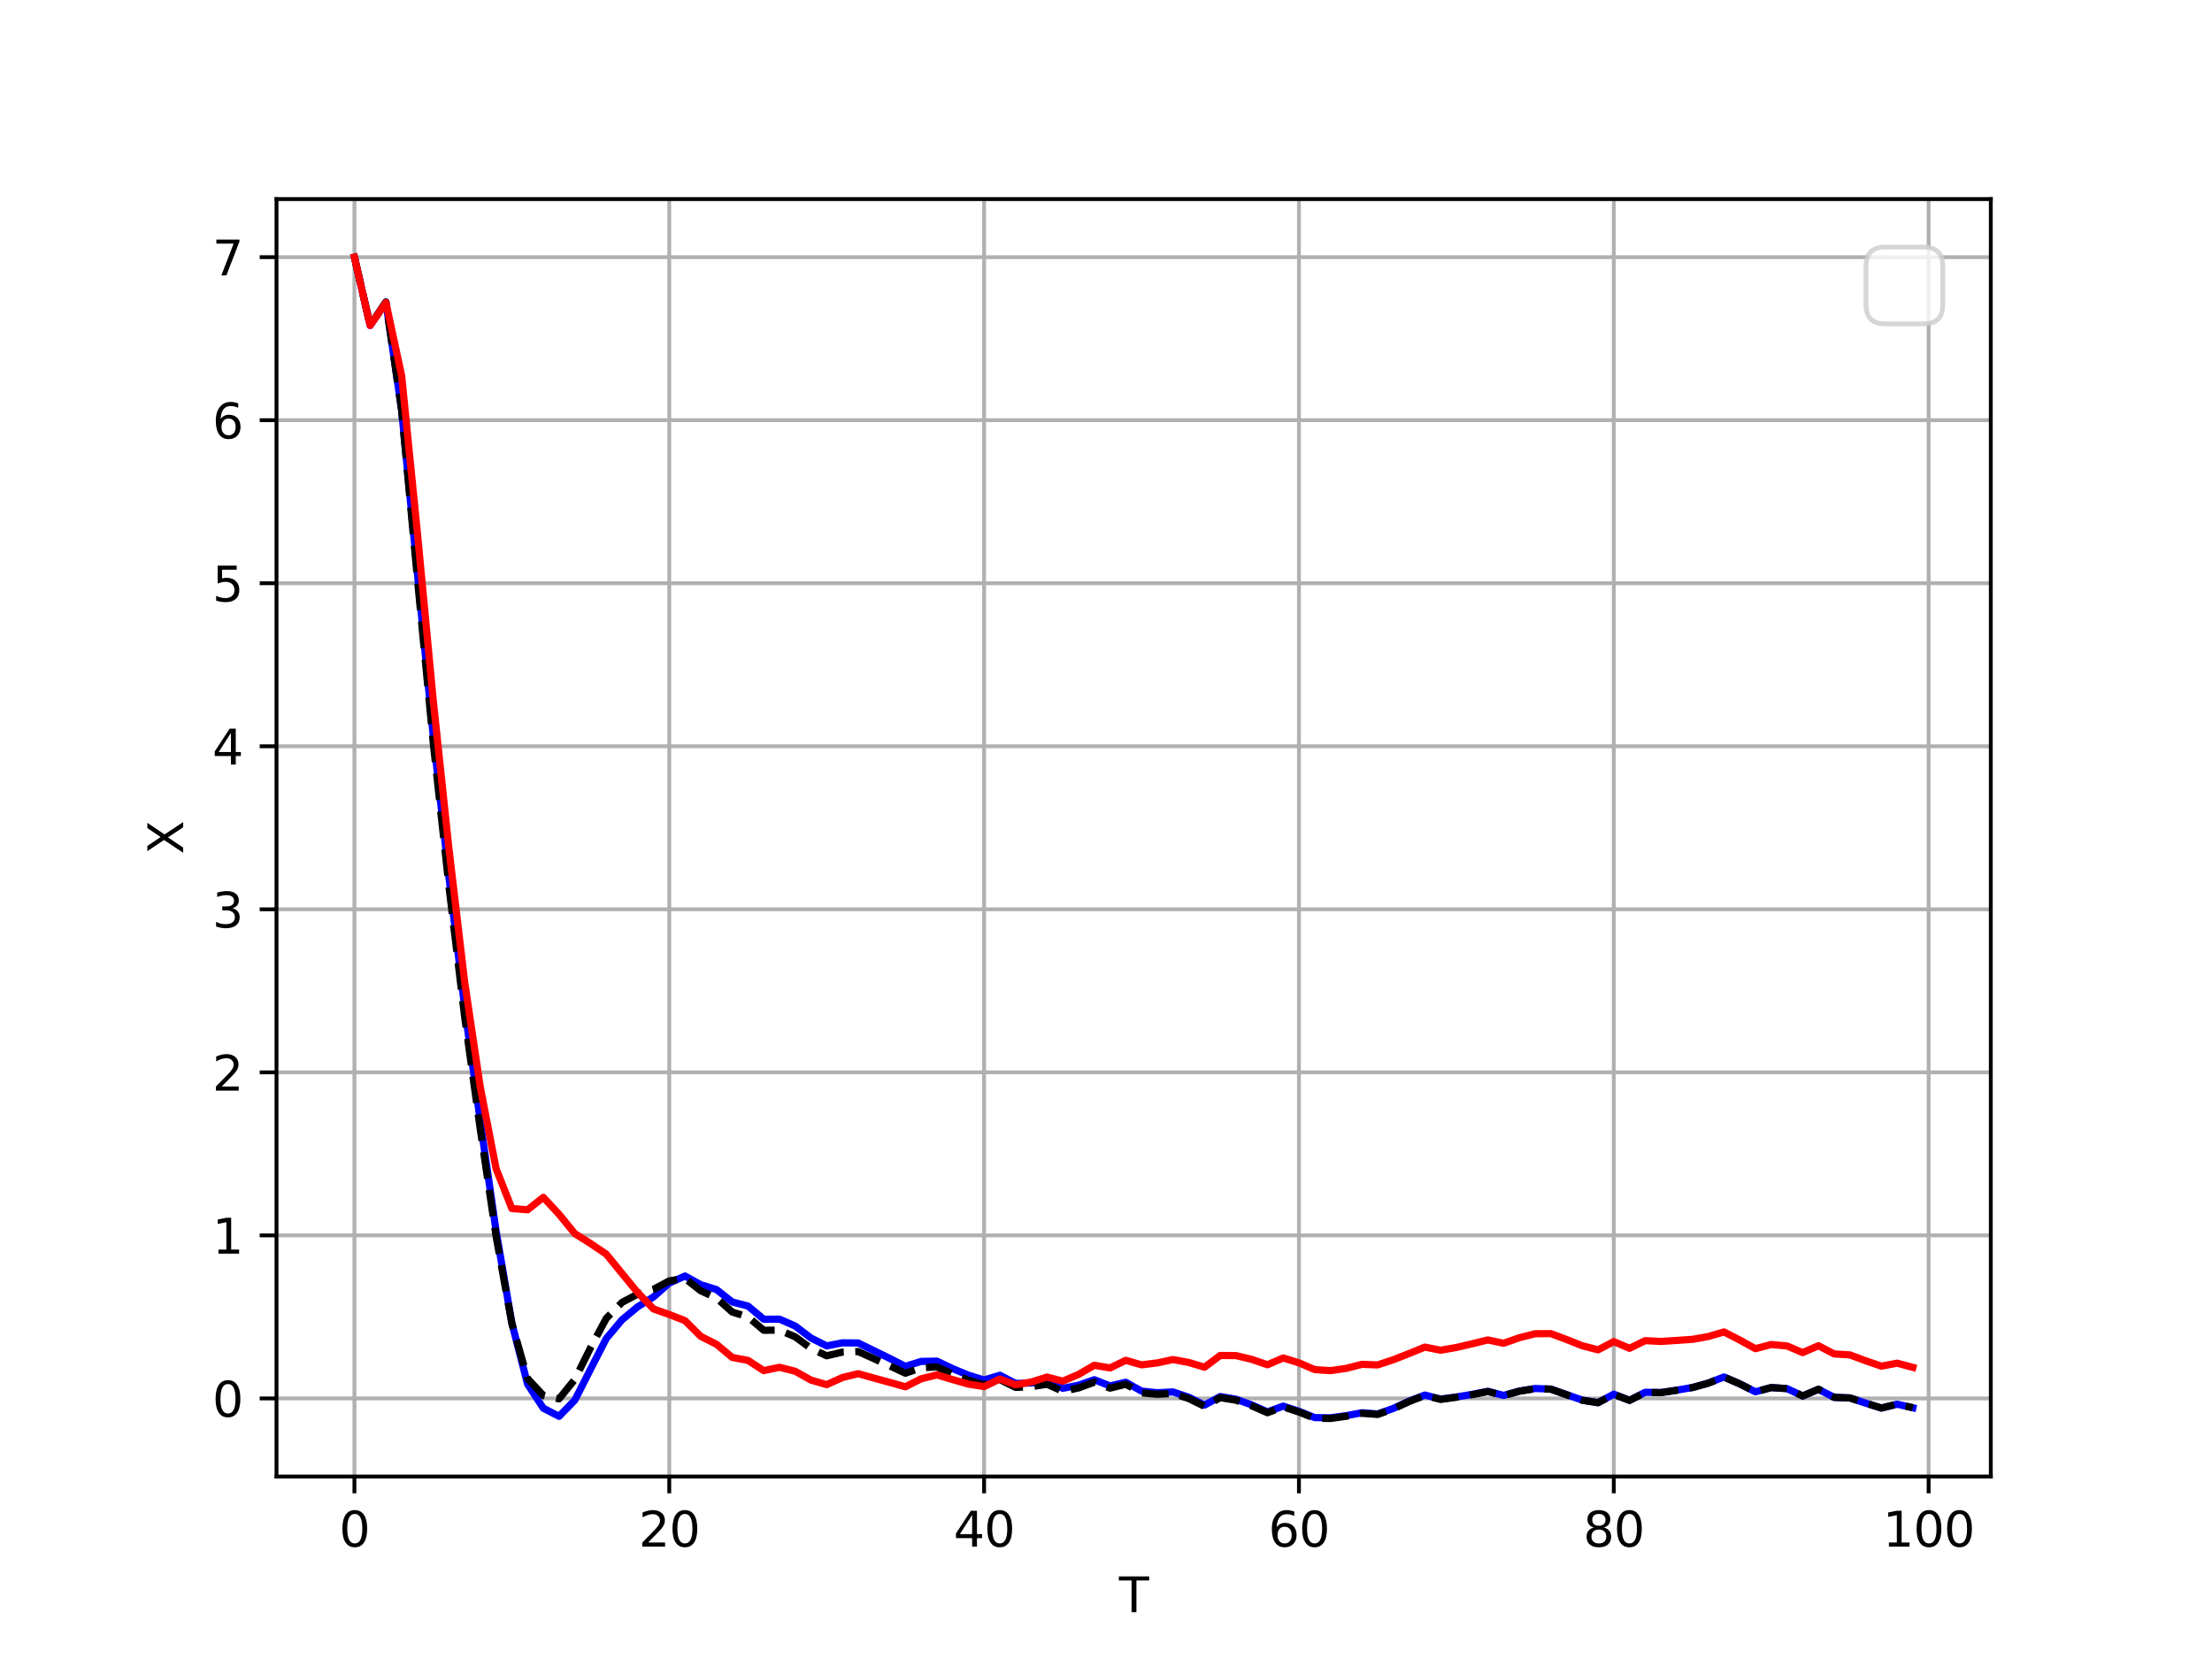 <?xml version="1.0" encoding="utf-8" standalone="no"?>
<!DOCTYPE svg PUBLIC "-//W3C//DTD SVG 1.1//EN"
  "http://www.w3.org/Graphics/SVG/1.1/DTD/svg11.dtd">
<svg xmlns:xlink="http://www.w3.org/1999/xlink" width="460.8pt" height="345.6pt" viewBox="0 0 460.8 345.6" xmlns="http://www.w3.org/2000/svg" version="1.1">
 <defs>
  <style type="text/css">*{stroke-linejoin: round; stroke-linecap: butt}</style>
 </defs>
 <g id="figure_1">
  <g id="patch_1">
   <path d="M 0 345.6 
L 460.8 345.6 
L 460.8 0 
L 0 0 
z
" style="fill: #ffffff"/>
  </g>
  <g id="axes_1">
   <g id="patch_2">
    <path d="M 57.6 307.584 
L 414.72 307.584 
L 414.72 41.472 
L 57.6 41.472 
z
" style="fill: #ffffff"/>
   </g>
   <g id="matplotlib.axis_1">
    <g id="xtick_1">
     <g id="line2d_1">
      <path d="M 73.833 307.584 
L 73.833 41.472 
" clip-path="url(#p3b1ded7f15)" style="fill: none; stroke: #b0b0b0; stroke-width: 0.8; stroke-linecap: square"/>
     </g>
     <g id="line2d_2">
      <defs>
       <path id="m26b48019b8" d="M 0 0 
L 0 3.5 
" style="stroke: #000000; stroke-width: 0.8"/>
      </defs>
      <g>
       <use xlink:href="#m26b48019b8" x="73.833" y="307.584" style="stroke: #000000; stroke-width: 0.8"/>
      </g>
     </g>
     <g id="text_1">
      <!-- 0 -->
      <g transform="translate(70.651 322.182) scale(0.1 -0.1)">
       <defs>
        <path id="DejaVuSans-30" d="M 2034 4250 
Q 1547 4250 1301 3770 
Q 1056 3291 1056 2328 
Q 1056 1369 1301 889 
Q 1547 409 2034 409 
Q 2525 409 2770 889 
Q 3016 1369 3016 2328 
Q 3016 3291 2770 3770 
Q 2525 4250 2034 4250 
z
M 2034 4750 
Q 2819 4750 3233 4129 
Q 3647 3509 3647 2328 
Q 3647 1150 3233 529 
Q 2819 -91 2034 -91 
Q 1250 -91 836 529 
Q 422 1150 422 2328 
Q 422 3509 836 4129 
Q 1250 4750 2034 4750 
z
" transform="scale(0.016)"/>
       </defs>
       <use xlink:href="#DejaVuSans-30"/>
      </g>
     </g>
    </g>
    <g id="xtick_2">
     <g id="line2d_3">
      <path d="M 139.42 307.584 
L 139.42 41.472 
" clip-path="url(#p3b1ded7f15)" style="fill: none; stroke: #b0b0b0; stroke-width: 0.8; stroke-linecap: square"/>
     </g>
     <g id="line2d_4">
      <g>
       <use xlink:href="#m26b48019b8" x="139.42" y="307.584" style="stroke: #000000; stroke-width: 0.8"/>
      </g>
     </g>
     <g id="text_2">
      <!-- 20 -->
      <g transform="translate(133.057 322.182) scale(0.1 -0.1)">
       <defs>
        <path id="DejaVuSans-32" d="M 1228 531 
L 3431 531 
L 3431 0 
L 469 0 
L 469 531 
Q 828 903 1448 1529 
Q 2069 2156 2228 2338 
Q 2531 2678 2651 2914 
Q 2772 3150 2772 3378 
Q 2772 3750 2511 3984 
Q 2250 4219 1831 4219 
Q 1534 4219 1204 4116 
Q 875 4013 500 3803 
L 500 4441 
Q 881 4594 1212 4672 
Q 1544 4750 1819 4750 
Q 2544 4750 2975 4387 
Q 3406 4025 3406 3419 
Q 3406 3131 3298 2873 
Q 3191 2616 2906 2266 
Q 2828 2175 2409 1742 
Q 1991 1309 1228 531 
z
" transform="scale(0.016)"/>
       </defs>
       <use xlink:href="#DejaVuSans-32"/>
       <use xlink:href="#DejaVuSans-30" x="63.623"/>
      </g>
     </g>
    </g>
    <g id="xtick_3">
     <g id="line2d_5">
      <path d="M 205.006 307.584 
L 205.006 41.472 
" clip-path="url(#p3b1ded7f15)" style="fill: none; stroke: #b0b0b0; stroke-width: 0.8; stroke-linecap: square"/>
     </g>
     <g id="line2d_6">
      <g>
       <use xlink:href="#m26b48019b8" x="205.006" y="307.584" style="stroke: #000000; stroke-width: 0.8"/>
      </g>
     </g>
     <g id="text_3">
      <!-- 40 -->
      <g transform="translate(198.644 322.182) scale(0.1 -0.1)">
       <defs>
        <path id="DejaVuSans-34" d="M 2419 4116 
L 825 1625 
L 2419 1625 
L 2419 4116 
z
M 2253 4666 
L 3047 4666 
L 3047 1625 
L 3713 1625 
L 3713 1100 
L 3047 1100 
L 3047 0 
L 2419 0 
L 2419 1100 
L 313 1100 
L 313 1709 
L 2253 4666 
z
" transform="scale(0.016)"/>
       </defs>
       <use xlink:href="#DejaVuSans-34"/>
       <use xlink:href="#DejaVuSans-30" x="63.623"/>
      </g>
     </g>
    </g>
    <g id="xtick_4">
     <g id="line2d_7">
      <path d="M 270.593 307.584 
L 270.593 41.472 
" clip-path="url(#p3b1ded7f15)" style="fill: none; stroke: #b0b0b0; stroke-width: 0.8; stroke-linecap: square"/>
     </g>
     <g id="line2d_8">
      <g>
       <use xlink:href="#m26b48019b8" x="270.593" y="307.584" style="stroke: #000000; stroke-width: 0.8"/>
      </g>
     </g>
     <g id="text_4">
      <!-- 60 -->
      <g transform="translate(264.231 322.182) scale(0.1 -0.1)">
       <defs>
        <path id="DejaVuSans-36" d="M 2113 2584 
Q 1688 2584 1439 2293 
Q 1191 2003 1191 1497 
Q 1191 994 1439 701 
Q 1688 409 2113 409 
Q 2538 409 2786 701 
Q 3034 994 3034 1497 
Q 3034 2003 2786 2293 
Q 2538 2584 2113 2584 
z
M 3366 4563 
L 3366 3988 
Q 3128 4100 2886 4159 
Q 2644 4219 2406 4219 
Q 1781 4219 1451 3797 
Q 1122 3375 1075 2522 
Q 1259 2794 1537 2939 
Q 1816 3084 2150 3084 
Q 2853 3084 3261 2657 
Q 3669 2231 3669 1497 
Q 3669 778 3244 343 
Q 2819 -91 2113 -91 
Q 1303 -91 875 529 
Q 447 1150 447 2328 
Q 447 3434 972 4092 
Q 1497 4750 2381 4750 
Q 2619 4750 2861 4703 
Q 3103 4656 3366 4563 
z
" transform="scale(0.016)"/>
       </defs>
       <use xlink:href="#DejaVuSans-36"/>
       <use xlink:href="#DejaVuSans-30" x="63.623"/>
      </g>
     </g>
    </g>
    <g id="xtick_5">
     <g id="line2d_9">
      <path d="M 336.18 307.584 
L 336.18 41.472 
" clip-path="url(#p3b1ded7f15)" style="fill: none; stroke: #b0b0b0; stroke-width: 0.8; stroke-linecap: square"/>
     </g>
     <g id="line2d_10">
      <g>
       <use xlink:href="#m26b48019b8" x="336.18" y="307.584" style="stroke: #000000; stroke-width: 0.8"/>
      </g>
     </g>
     <g id="text_5">
      <!-- 80 -->
      <g transform="translate(329.817 322.182) scale(0.1 -0.1)">
       <defs>
        <path id="DejaVuSans-38" d="M 2034 2216 
Q 1584 2216 1326 1975 
Q 1069 1734 1069 1313 
Q 1069 891 1326 650 
Q 1584 409 2034 409 
Q 2484 409 2743 651 
Q 3003 894 3003 1313 
Q 3003 1734 2745 1975 
Q 2488 2216 2034 2216 
z
M 1403 2484 
Q 997 2584 770 2862 
Q 544 3141 544 3541 
Q 544 4100 942 4425 
Q 1341 4750 2034 4750 
Q 2731 4750 3128 4425 
Q 3525 4100 3525 3541 
Q 3525 3141 3298 2862 
Q 3072 2584 2669 2484 
Q 3125 2378 3379 2068 
Q 3634 1759 3634 1313 
Q 3634 634 3220 271 
Q 2806 -91 2034 -91 
Q 1263 -91 848 271 
Q 434 634 434 1313 
Q 434 1759 690 2068 
Q 947 2378 1403 2484 
z
M 1172 3481 
Q 1172 3119 1398 2916 
Q 1625 2713 2034 2713 
Q 2441 2713 2670 2916 
Q 2900 3119 2900 3481 
Q 2900 3844 2670 4047 
Q 2441 4250 2034 4250 
Q 1625 4250 1398 4047 
Q 1172 3844 1172 3481 
z
" transform="scale(0.016)"/>
       </defs>
       <use xlink:href="#DejaVuSans-38"/>
       <use xlink:href="#DejaVuSans-30" x="63.623"/>
      </g>
     </g>
    </g>
    <g id="xtick_6">
     <g id="line2d_11">
      <path d="M 401.767 307.584 
L 401.767 41.472 
" clip-path="url(#p3b1ded7f15)" style="fill: none; stroke: #b0b0b0; stroke-width: 0.8; stroke-linecap: square"/>
     </g>
     <g id="line2d_12">
      <g>
       <use xlink:href="#m26b48019b8" x="401.767" y="307.584" style="stroke: #000000; stroke-width: 0.8"/>
      </g>
     </g>
     <g id="text_6">
      <!-- 100 -->
      <g transform="translate(392.223 322.182) scale(0.1 -0.1)">
       <defs>
        <path id="DejaVuSans-31" d="M 794 531 
L 1825 531 
L 1825 4091 
L 703 3866 
L 703 4441 
L 1819 4666 
L 2450 4666 
L 2450 531 
L 3481 531 
L 3481 0 
L 794 0 
L 794 531 
z
" transform="scale(0.016)"/>
       </defs>
       <use xlink:href="#DejaVuSans-31"/>
       <use xlink:href="#DejaVuSans-30" x="63.623"/>
       <use xlink:href="#DejaVuSans-30" x="127.246"/>
      </g>
     </g>
    </g>
    <g id="text_7">
     <!-- T -->
     <g transform="translate(233.106 335.861) scale(0.1 -0.1)">
      <defs>
       <path id="DejaVuSans-54" d="M -19 4666 
L 3928 4666 
L 3928 4134 
L 2272 4134 
L 2272 0 
L 1638 0 
L 1638 4134 
L -19 4134 
L -19 4666 
z
" transform="scale(0.016)"/>
      </defs>
      <use xlink:href="#DejaVuSans-54"/>
     </g>
    </g>
   </g>
   <g id="matplotlib.axis_2">
    <g id="ytick_1">
     <g id="line2d_13">
      <path d="M 57.6 291.32 
L 414.72 291.32 
" clip-path="url(#p3b1ded7f15)" style="fill: none; stroke: #b0b0b0; stroke-width: 0.8; stroke-linecap: square"/>
     </g>
     <g id="line2d_14">
      <defs>
       <path id="mb4df7e3c08" d="M 0 0 
L -3.5 0 
" style="stroke: #000000; stroke-width: 0.8"/>
      </defs>
      <g>
       <use xlink:href="#mb4df7e3c08" x="57.6" y="291.32" style="stroke: #000000; stroke-width: 0.8"/>
      </g>
     </g>
     <g id="text_8">
      <!-- 0 -->
      <g transform="translate(44.237 295.12) scale(0.1 -0.1)">
       <use xlink:href="#DejaVuSans-30"/>
      </g>
     </g>
    </g>
    <g id="ytick_2">
     <g id="line2d_15">
      <path d="M 57.6 257.356 
L 414.72 257.356 
" clip-path="url(#p3b1ded7f15)" style="fill: none; stroke: #b0b0b0; stroke-width: 0.8; stroke-linecap: square"/>
     </g>
     <g id="line2d_16">
      <g>
       <use xlink:href="#mb4df7e3c08" x="57.6" y="257.356" style="stroke: #000000; stroke-width: 0.8"/>
      </g>
     </g>
     <g id="text_9">
      <!-- 1 -->
      <g transform="translate(44.237 261.155) scale(0.1 -0.1)">
       <use xlink:href="#DejaVuSans-31"/>
      </g>
     </g>
    </g>
    <g id="ytick_3">
     <g id="line2d_17">
      <path d="M 57.6 223.391 
L 414.72 223.391 
" clip-path="url(#p3b1ded7f15)" style="fill: none; stroke: #b0b0b0; stroke-width: 0.8; stroke-linecap: square"/>
     </g>
     <g id="line2d_18">
      <g>
       <use xlink:href="#mb4df7e3c08" x="57.6" y="223.391" style="stroke: #000000; stroke-width: 0.8"/>
      </g>
     </g>
     <g id="text_10">
      <!-- 2 -->
      <g transform="translate(44.237 227.19) scale(0.1 -0.1)">
       <use xlink:href="#DejaVuSans-32"/>
      </g>
     </g>
    </g>
    <g id="ytick_4">
     <g id="line2d_19">
      <path d="M 57.6 189.427 
L 414.72 189.427 
" clip-path="url(#p3b1ded7f15)" style="fill: none; stroke: #b0b0b0; stroke-width: 0.8; stroke-linecap: square"/>
     </g>
     <g id="line2d_20">
      <g>
       <use xlink:href="#mb4df7e3c08" x="57.6" y="189.427" style="stroke: #000000; stroke-width: 0.8"/>
      </g>
     </g>
     <g id="text_11">
      <!-- 3 -->
      <g transform="translate(44.237 193.226) scale(0.1 -0.1)">
       <defs>
        <path id="DejaVuSans-33" d="M 2597 2516 
Q 3050 2419 3304 2112 
Q 3559 1806 3559 1356 
Q 3559 666 3084 287 
Q 2609 -91 1734 -91 
Q 1441 -91 1130 -33 
Q 819 25 488 141 
L 488 750 
Q 750 597 1062 519 
Q 1375 441 1716 441 
Q 2309 441 2620 675 
Q 2931 909 2931 1356 
Q 2931 1769 2642 2001 
Q 2353 2234 1838 2234 
L 1294 2234 
L 1294 2753 
L 1863 2753 
Q 2328 2753 2575 2939 
Q 2822 3125 2822 3475 
Q 2822 3834 2567 4026 
Q 2313 4219 1838 4219 
Q 1578 4219 1281 4162 
Q 984 4106 628 3988 
L 628 4550 
Q 988 4650 1302 4700 
Q 1616 4750 1894 4750 
Q 2613 4750 3031 4423 
Q 3450 4097 3450 3541 
Q 3450 3153 3228 2886 
Q 3006 2619 2597 2516 
z
" transform="scale(0.016)"/>
       </defs>
       <use xlink:href="#DejaVuSans-33"/>
      </g>
     </g>
    </g>
    <g id="ytick_5">
     <g id="line2d_21">
      <path d="M 57.6 155.462 
L 414.72 155.462 
" clip-path="url(#p3b1ded7f15)" style="fill: none; stroke: #b0b0b0; stroke-width: 0.8; stroke-linecap: square"/>
     </g>
     <g id="line2d_22">
      <g>
       <use xlink:href="#mb4df7e3c08" x="57.6" y="155.462" style="stroke: #000000; stroke-width: 0.8"/>
      </g>
     </g>
     <g id="text_12">
      <!-- 4 -->
      <g transform="translate(44.237 159.261) scale(0.1 -0.1)">
       <use xlink:href="#DejaVuSans-34"/>
      </g>
     </g>
    </g>
    <g id="ytick_6">
     <g id="line2d_23">
      <path d="M 57.6 121.497 
L 414.72 121.497 
" clip-path="url(#p3b1ded7f15)" style="fill: none; stroke: #b0b0b0; stroke-width: 0.8; stroke-linecap: square"/>
     </g>
     <g id="line2d_24">
      <g>
       <use xlink:href="#mb4df7e3c08" x="57.6" y="121.497" style="stroke: #000000; stroke-width: 0.8"/>
      </g>
     </g>
     <g id="text_13">
      <!-- 5 -->
      <g transform="translate(44.237 125.296) scale(0.1 -0.1)">
       <defs>
        <path id="DejaVuSans-35" d="M 691 4666 
L 3169 4666 
L 3169 4134 
L 1269 4134 
L 1269 2991 
Q 1406 3038 1543 3061 
Q 1681 3084 1819 3084 
Q 2600 3084 3056 2656 
Q 3513 2228 3513 1497 
Q 3513 744 3044 326 
Q 2575 -91 1722 -91 
Q 1428 -91 1123 -41 
Q 819 9 494 109 
L 494 744 
Q 775 591 1075 516 
Q 1375 441 1709 441 
Q 2250 441 2565 725 
Q 2881 1009 2881 1497 
Q 2881 1984 2565 2268 
Q 2250 2553 1709 2553 
Q 1456 2553 1204 2497 
Q 953 2441 691 2322 
L 691 4666 
z
" transform="scale(0.016)"/>
       </defs>
       <use xlink:href="#DejaVuSans-35"/>
      </g>
     </g>
    </g>
    <g id="ytick_7">
     <g id="line2d_25">
      <path d="M 57.6 87.533 
L 414.72 87.533 
" clip-path="url(#p3b1ded7f15)" style="fill: none; stroke: #b0b0b0; stroke-width: 0.8; stroke-linecap: square"/>
     </g>
     <g id="line2d_26">
      <g>
       <use xlink:href="#mb4df7e3c08" x="57.6" y="87.533" style="stroke: #000000; stroke-width: 0.8"/>
      </g>
     </g>
     <g id="text_14">
      <!-- 6 -->
      <g transform="translate(44.237 91.332) scale(0.1 -0.1)">
       <use xlink:href="#DejaVuSans-36"/>
      </g>
     </g>
    </g>
    <g id="ytick_8">
     <g id="line2d_27">
      <path d="M 57.6 53.568 
L 414.72 53.568 
" clip-path="url(#p3b1ded7f15)" style="fill: none; stroke: #b0b0b0; stroke-width: 0.8; stroke-linecap: square"/>
     </g>
     <g id="line2d_28">
      <g>
       <use xlink:href="#mb4df7e3c08" x="57.6" y="53.568" style="stroke: #000000; stroke-width: 0.8"/>
      </g>
     </g>
     <g id="text_15">
      <!-- 7 -->
      <g transform="translate(44.237 57.367) scale(0.1 -0.1)">
       <defs>
        <path id="DejaVuSans-37" d="M 525 4666 
L 3525 4666 
L 3525 4397 
L 1831 0 
L 1172 0 
L 2766 4134 
L 525 4134 
L 525 4666 
z
" transform="scale(0.016)"/>
       </defs>
       <use xlink:href="#DejaVuSans-37"/>
      </g>
     </g>
    </g>
    <g id="text_16">
     <!-- X -->
     <g transform="translate(38.158 177.953) rotate(-90) scale(0.1 -0.1)">
      <defs>
       <path id="DejaVuSans-58" d="M 403 4666 
L 1081 4666 
L 2241 2931 
L 3406 4666 
L 4084 4666 
L 2584 2425 
L 4184 0 
L 3506 0 
L 2194 1984 
L 872 0 
L 191 0 
L 1856 2491 
L 403 4666 
z
" transform="scale(0.016)"/>
      </defs>
      <use xlink:href="#DejaVuSans-58"/>
     </g>
    </g>
   </g>
   <g id="line2d_29">
    <path d="M 73.833 53.568 
L 77.112 67.795 
L 80.391 62.925 
L 83.671 85.451 
L 86.95 119.376 
L 90.229 153.071 
L 93.509 182.599 
L 96.788 209.822 
L 100.067 233.687 
L 103.347 256.456 
L 106.626 275.613 
L 109.905 288.349 
L 113.185 293.357 
L 116.464 295.049 
L 119.743 291.682 
L 123.023 285.224 
L 126.302 278.835 
L 129.581 274.933 
L 132.861 272.214 
L 136.14 270.169 
L 139.42 267.277 
L 142.699 265.815 
L 145.978 267.625 
L 149.258 268.637 
L 152.537 271.226 
L 155.816 272.073 
L 159.096 274.821 
L 162.375 274.8 
L 165.654 276.234 
L 168.934 278.733 
L 172.213 280.37 
L 175.492 279.738 
L 178.772 279.765 
L 182.051 281.368 
L 185.33 282.973 
L 188.61 284.635 
L 191.889 283.607 
L 195.168 283.546 
L 198.448 285.105 
L 201.727 286.473 
L 205.006 287.476 
L 208.286 286.486 
L 211.565 288.193 
L 214.844 288.108 
L 218.124 287.67 
L 221.403 289.208 
L 224.682 288.567 
L 227.962 287.417 
L 231.241 288.713 
L 234.52 287.953 
L 237.8 289.789 
L 241.079 290.125 
L 244.358 289.964 
L 247.638 291.067 
L 250.917 292.711 
L 254.196 290.931 
L 257.476 291.482 
L 260.755 292.673 
L 264.034 294.122 
L 267.314 292.92 
L 270.593 293.997 
L 273.872 295.31 
L 277.152 295.352 
L 280.431 294.915 
L 283.71 294.301 
L 286.99 294.549 
L 290.269 293.392 
L 293.548 291.874 
L 296.828 290.616 
L 300.107 291.451 
L 303.386 291.014 
L 306.666 290.474 
L 309.945 289.834 
L 313.224 290.689 
L 316.504 289.78 
L 319.783 289.251 
L 323.062 289.36 
L 326.342 290.521 
L 329.621 291.671 
L 332.9 292.19 
L 336.18 290.436 
L 339.459 291.7 
L 342.739 290.042 
L 346.018 290.085 
L 349.297 289.599 
L 352.577 289.035 
L 355.856 288.125 
L 359.135 286.848 
L 362.415 288.276 
L 365.694 289.938 
L 368.973 289.056 
L 372.253 289.269 
L 375.532 290.807 
L 378.811 289.411 
L 382.091 291.102 
L 385.37 291.217 
L 388.649 292.3 
L 391.929 293.324 
L 395.208 292.52 
L 398.487 293.267 
" clip-path="url(#p3b1ded7f15)" style="fill: none; stroke: #0000ff; stroke-width: 1.5; stroke-linecap: square"/>
   </g>
   <g id="line2d_30">
    <path d="M 73.833 53.568 
L 77.112 67.795 
L 80.391 62.925 
L 83.671 85.451 
L 86.95 120.499 
L 90.229 154.523 
L 93.509 184.504 
L 96.788 211.775 
L 100.067 235.363 
L 103.347 257.557 
L 106.626 275.681 
L 109.905 287.185 
L 113.185 290.702 
L 116.464 291.412 
L 119.743 287.359 
L 123.023 280.763 
L 126.302 274.638 
L 129.581 271.31 
L 132.861 269.579 
L 136.14 268.586 
L 139.42 266.833 
L 142.699 266.32 
L 145.978 268.896 
L 149.258 270.398 
L 152.537 273.327 
L 155.816 274.337 
L 159.096 277.12 
L 162.375 277.095 
L 165.654 278.487 
L 168.934 280.906 
L 172.213 282.437 
L 175.492 281.668 
L 178.772 281.554 
L 182.051 283.036 
L 185.33 284.524 
L 188.61 286.066 
L 191.889 284.933 
L 195.168 284.76 
L 198.448 286.226 
L 201.727 287.522 
L 205.006 288.452 
L 208.286 287.383 
L 211.565 289.021 
L 214.844 288.872 
L 218.124 288.367 
L 221.403 289.839 
L 224.682 289.136 
L 227.962 287.929 
L 231.241 289.175 
L 234.52 288.366 
L 237.8 290.157 
L 241.079 290.456 
L 244.358 290.267 
L 247.638 291.345 
L 250.917 292.962 
L 254.196 291.158 
L 257.476 291.689 
L 260.755 292.862 
L 264.034 294.297 
L 267.314 293.082 
L 270.593 294.149 
L 273.872 295.454 
L 277.152 295.488 
L 280.431 295.041 
L 283.71 294.416 
L 286.99 294.655 
L 290.269 293.49 
L 293.548 291.962 
L 296.828 290.696 
L 300.107 291.522 
L 303.386 291.078 
L 306.666 290.532 
L 309.945 289.885 
L 313.224 290.737 
L 316.504 289.825 
L 319.783 289.293 
L 323.062 289.399 
L 326.342 290.558 
L 329.621 291.707 
L 332.9 292.225 
L 336.18 290.469 
L 339.459 291.73 
L 342.739 290.071 
L 346.018 290.112 
L 349.297 289.624 
L 352.577 289.059 
L 355.856 288.143 
L 359.135 286.861 
L 362.415 288.284 
L 365.694 289.943 
L 368.973 289.059 
L 372.253 289.269 
L 375.532 290.806 
L 378.811 289.408 
L 382.091 291.097 
L 385.37 291.21 
L 388.649 292.292 
L 391.929 293.315 
L 395.208 292.507 
L 398.487 293.251 
" clip-path="url(#p3b1ded7f15)" style="fill: none; stroke-dasharray: 5.55,2.4; stroke-dashoffset: 0; stroke: #000000; stroke-width: 1.5"/>
   </g>
   <g id="line2d_31">
    <path d="M 73.833 53.568 
L 77.112 67.795 
L 80.391 63.029 
L 83.671 78.283 
L 86.95 110.985 
L 90.229 145.662 
L 93.509 176.688 
L 96.788 204.506 
L 100.067 226.572 
L 103.347 243.468 
L 106.626 251.757 
L 109.905 252.02 
L 113.185 249.43 
L 116.464 252.961 
L 119.743 256.985 
L 123.023 259.05 
L 126.302 261.266 
L 129.581 265.293 
L 132.861 269.287 
L 136.14 272.68 
L 139.42 273.834 
L 142.699 275.119 
L 145.978 278.387 
L 149.258 280.041 
L 152.537 282.775 
L 155.816 283.395 
L 159.096 285.527 
L 162.375 284.831 
L 165.654 285.654 
L 168.934 287.497 
L 172.213 288.444 
L 175.492 286.966 
L 178.772 286.161 
L 182.051 287.076 
L 185.33 287.977 
L 188.61 288.888 
L 191.889 287.231 
L 195.168 286.419 
L 198.448 287.392 
L 201.727 288.335 
L 205.006 288.849 
L 208.286 287.272 
L 211.565 288.476 
L 214.844 287.892 
L 218.124 286.869 
L 221.403 287.718 
L 224.682 286.32 
L 227.962 284.406 
L 231.241 284.966 
L 234.52 283.378 
L 237.8 284.322 
L 241.079 283.921 
L 244.358 283.221 
L 247.638 283.826 
L 250.917 284.815 
L 254.196 282.37 
L 257.476 282.394 
L 260.755 283.179 
L 264.034 284.302 
L 267.314 282.887 
L 270.593 283.9 
L 273.872 285.31 
L 277.152 285.532 
L 280.431 285.057 
L 283.71 284.216 
L 286.99 284.341 
L 290.269 283.248 
L 293.548 281.967 
L 296.828 280.628 
L 300.107 281.275 
L 303.386 280.708 
L 306.666 279.939 
L 309.945 279.136 
L 313.224 279.827 
L 316.504 278.676 
L 319.783 277.84 
L 323.062 277.813 
L 326.342 279.041 
L 329.621 280.342 
L 332.9 281.196 
L 336.18 279.487 
L 339.459 280.877 
L 342.739 279.28 
L 346.018 279.451 
L 349.297 279.235 
L 352.577 279.008 
L 355.856 278.428 
L 359.135 277.464 
L 362.415 279.154 
L 365.694 280.956 
L 368.973 280.089 
L 372.253 280.38 
L 375.532 281.769 
L 378.811 280.339 
L 382.091 282.049 
L 385.37 282.248 
L 388.649 283.471 
L 391.929 284.592 
L 395.208 283.977 
L 398.487 284.853 
" clip-path="url(#p3b1ded7f15)" style="fill: none; stroke: #ff0000; stroke-width: 1.5; stroke-linecap: square"/>
   </g>
   <g id="patch_3">
    <path d="M 57.6 307.584 
L 57.6 41.472 
" style="fill: none; stroke: #000000; stroke-width: 0.8; stroke-linejoin: miter; stroke-linecap: square"/>
   </g>
   <g id="patch_4">
    <path d="M 414.72 307.584 
L 414.72 41.472 
" style="fill: none; stroke: #000000; stroke-width: 0.8; stroke-linejoin: miter; stroke-linecap: square"/>
   </g>
   <g id="patch_5">
    <path d="M 57.6 307.584 
L 414.72 307.584 
" style="fill: none; stroke: #000000; stroke-width: 0.8; stroke-linejoin: miter; stroke-linecap: square"/>
   </g>
   <g id="patch_6">
    <path d="M 57.6 41.472 
L 414.72 41.472 
" style="fill: none; stroke: #000000; stroke-width: 0.8; stroke-linejoin: miter; stroke-linecap: square"/>
   </g>
   <g id="legend_1">
    <g id="patch_7">
     <path d="M 392.72 67.472 
L 400.72 67.472 
Q 404.72 67.472 404.72 63.472 
L 404.72 55.472 
Q 404.72 51.472 400.72 51.472 
L 392.72 51.472 
Q 388.72 51.472 388.72 55.472 
L 388.72 63.472 
Q 388.72 67.472 392.72 67.472 
z
" style="fill: #ffffff; opacity: 0.8; stroke: #cccccc; stroke-linejoin: miter"/>
    </g>
   </g>
  </g>
 </g>
 <defs>
  <clipPath id="p3b1ded7f15">
   <rect x="57.6" y="41.472" width="357.12" height="266.112"/>
  </clipPath>
 </defs>
</svg>
